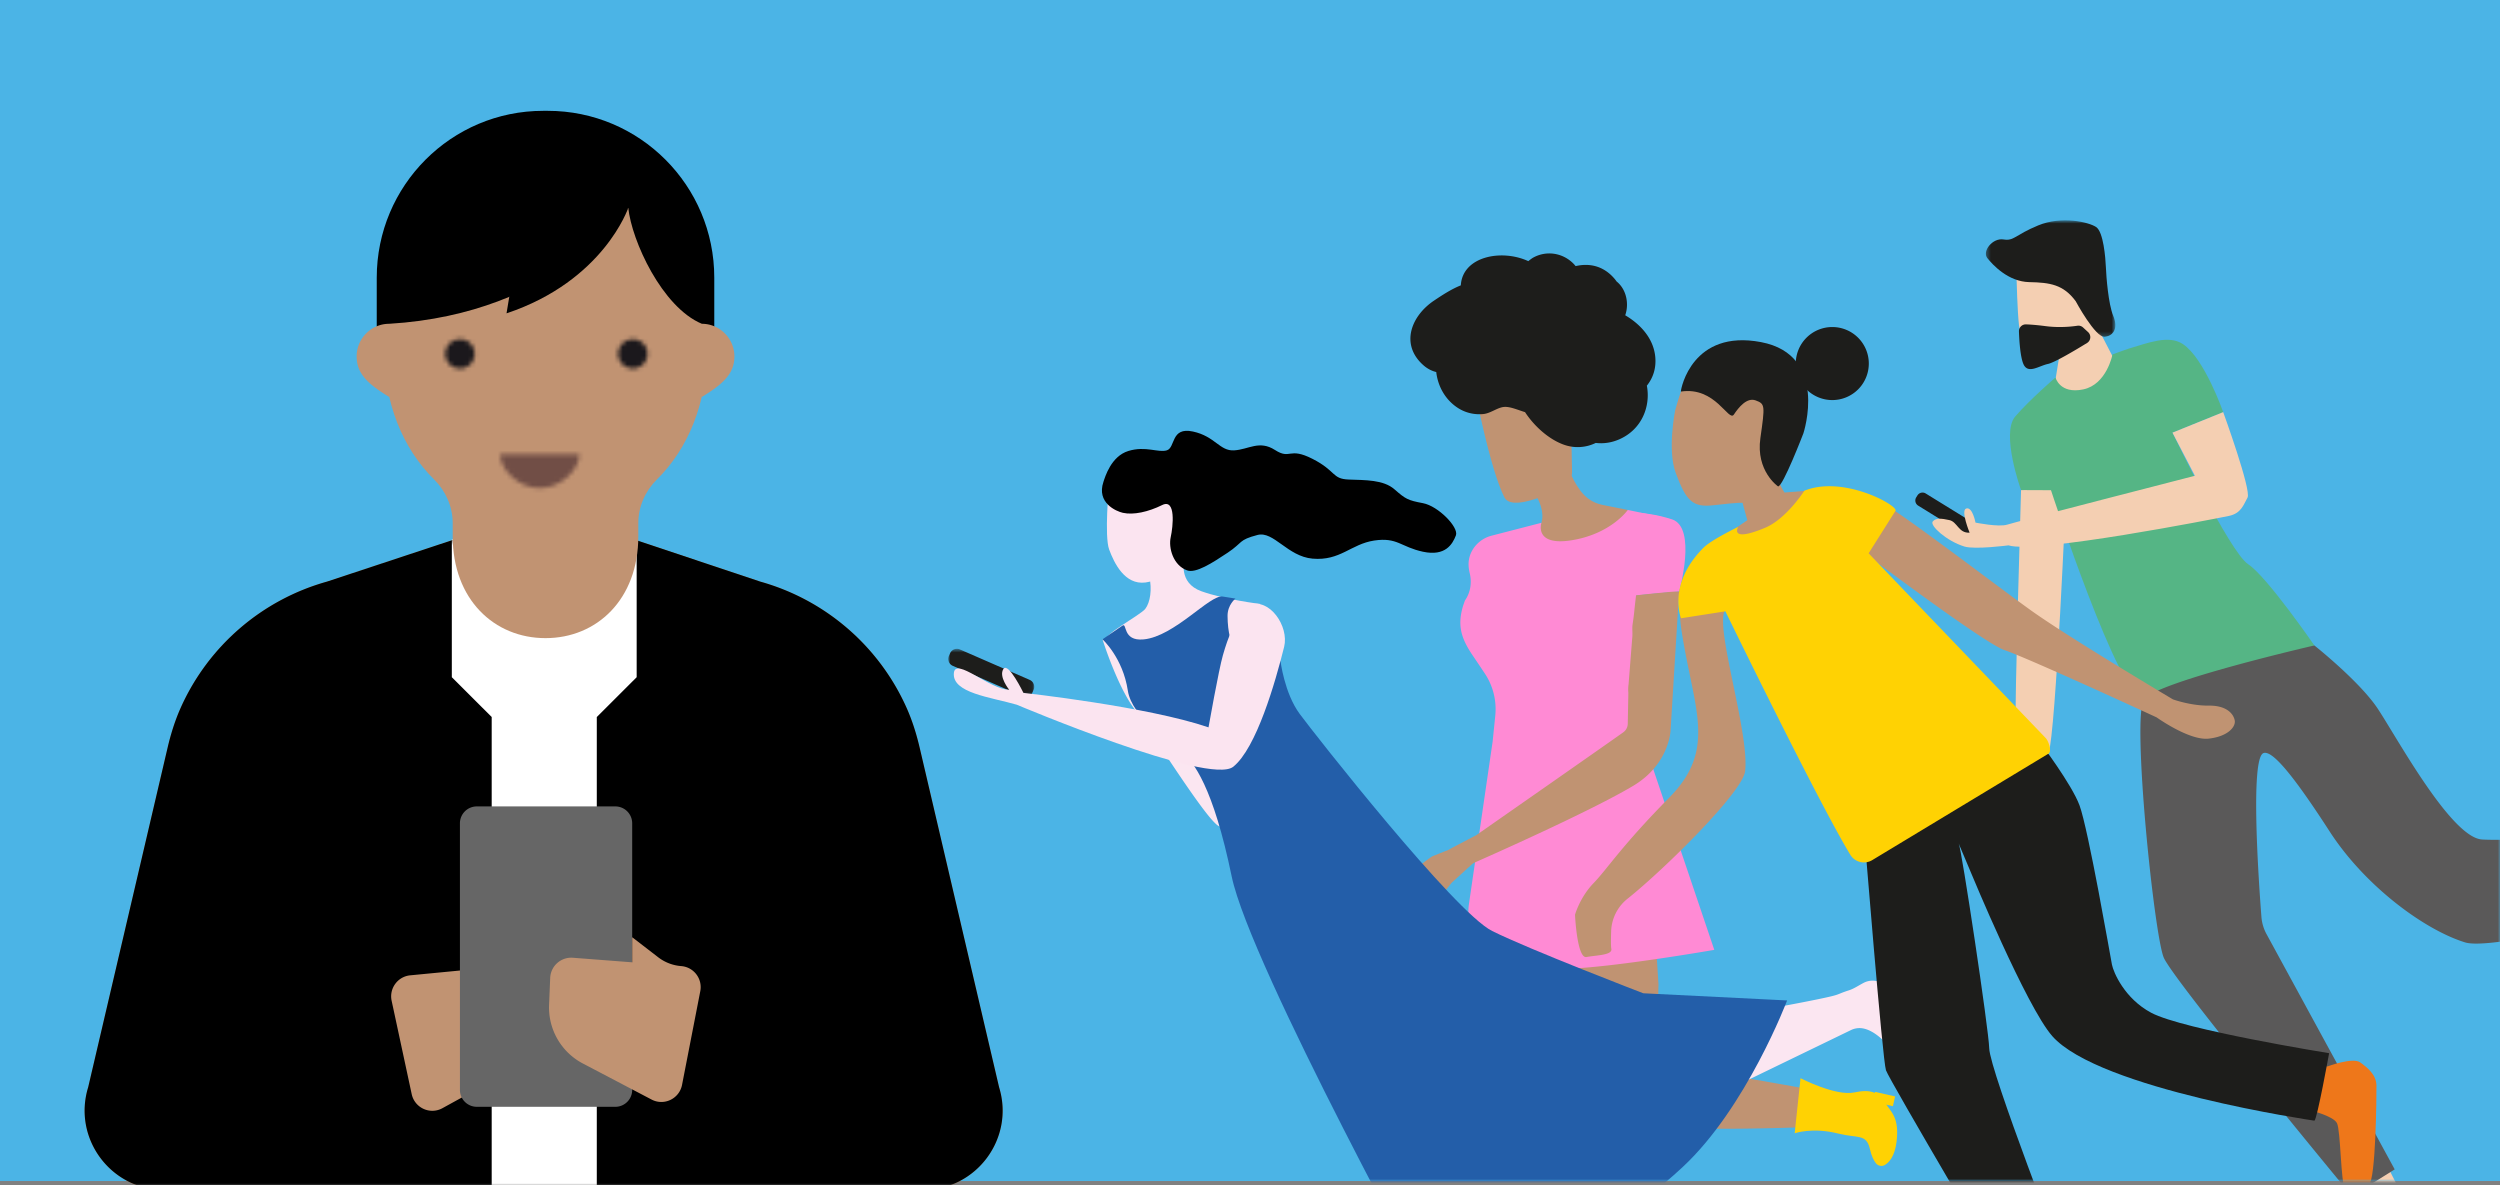 <svg xmlns="http://www.w3.org/2000/svg" xmlns:xlink="http://www.w3.org/1999/xlink" width="580" height="275" viewBox="0 0 580 275">
    <rect x="0" y="0" width="580" height="275" fill="#808080" stroke="none"/>
    <defs>
        <path id="a" d="M0 0h258v269H0z"/>
        <path id="c" d="M86.47.132L56.848 9.938a52.747 52.747 0 0 0-33.98 29.392c-1.3 2.934-2.254 6.01-2.985 9.134L1.46 127.227c-3.652 11.844 5.218 23.837 17.631 23.837h17.373v55.832h141.318v-55.832h17.374c12.413 0 21.282-11.993 17.63-23.837l-18.423-78.763c-.732-3.124-1.685-6.2-2.985-9.134a52.747 52.747 0 0 0-33.98-29.392L128.05.132"/>
        <path id="e" d="M86.47.132L56.848 9.938a52.747 52.747 0 0 0-33.98 29.392c-1.3 2.934-2.254 6.01-2.985 9.134L1.46 127.227c-3.652 11.844 5.218 23.837 17.631 23.837h17.373v55.832h141.318v-55.832h17.374c12.413 0 21.282-11.993 17.63-23.837l-18.423-78.763c-.732-3.124-1.685-6.2-2.985-9.134a52.747 52.747 0 0 0-33.98-29.392L128.05.132H86.469z"/>
        <path id="g" d="M.02.396c0 3.382 4.12 7.85 9.207 7.85 5.082 0 9.208-4.468 9.208-7.85H.02z"/>
        <path id="i" d="M.331 4.093a3.402 3.402 0 0 0 3.401 3.399 3.388 3.388 0 0 0 3.383-3.399A3.383 3.383 0 0 0 3.732.708C1.859.708.331 2.224.331 4.093z"/>
        <path id="k" d="M.428 4.093a3.403 3.403 0 0 0 3.403 3.399 3.387 3.387 0 0 0 3.381-3.399A3.382 3.382 0 0 0 3.831.708C1.957.708.428 2.224.428 4.093z"/>
        <path id="m" d="M0 0h376v268H0z"/>
        <path id="o" d="M.324.746h30.04v27.023H.323z"/>
        <path id="q" d="M0 .643h19.946v11.16H0z"/>
    </defs>
    <g fill="none" fill-rule="evenodd">
        <path fill="#4BB4E6" fill-rule="nonzero" d="M0 0h580v274H0z"/>
        <g transform="translate(0 6)">
            <mask id="b" fill="#fff">
                <use xlink:href="#a"/>
            </mask>
            <g mask="url(#b)">
                <g transform="translate(19 119)">
                    <mask id="d" fill="#fff">
                        <use xlink:href="#c"/>
                    </mask>
                    <path fill="#FF7900" d="M212.785 127.227l-18.422-78.764c-.732-3.124-1.685-6.2-2.985-9.133a52.745 52.745 0 0 0-33.98-29.392L128.05.132H86.469L56.85 9.938a52.745 52.745 0 0 0-33.98 29.392c-1.301 2.934-2.254 6.009-2.985 9.133L1.461 127.227c-3.654 11.844 5.217 23.836 17.63 23.836h17.373v55.833h141.318v-55.833h17.374c12.413 0 21.283-11.992 17.63-23.836" mask="url(#d)"/>
                </g>
                <g transform="translate(19 119)">
                    <mask id="f" fill="#fff">
                        <use xlink:href="#e"/>
                    </mask>
                    <use fill="#000" xlink:href="#e"/>
                    <path fill="#FFF" d="M128.707.048v32.064l-9.251 9.236V198.83H95.073V41.348l-9.251-9.236V.048z" mask="url(#f)"/>
                </g>
                <path fill="#C19372" d="M120.092 23.914c-17.162 0-31.075 13.941-31.075 31.14v19.368c0 13.155 4.49 23.68 11.678 30.794 2.73 2.703 4.334 6.327 4.334 10.171v3.053c0 14.616 9.638 23.606 21.529 23.606 11.89 0 21.53-8.99 21.53-23.606v-3.053c0-3.845 1.603-7.469 4.334-10.17 7.187-7.117 11.677-17.64 11.677-30.795V55.053c0-17.198-13.913-31.14-31.075-31.14h-12.932z"/>
                <path fill="#000" d="M90.294 69.12l-2.89 1.704V58.428c0-21.382 17.297-38.716 38.636-38.716h1.037c21.337 0 38.635 17.334 38.635 38.716v12.396l-2.885-1.705c-9.233-3.854-16.278-19.269-17.068-26.904 0 0-16.317 24.563-55.465 26.904"/>
                <path fill="#000" d="M117.514 66.697l.97-5.855 27.275-18.626s-5.699 16.946-28.245 24.481"/>
                <path fill="#C19372" d="M90.294 86.102c-4.712-2.907-7.553-5.25-7.553-9.413 0-4.164 3.399-7.57 7.553-7.57v16.983zM162.827 86.102c4.712-2.907 7.553-5.25 7.553-9.413 0-4.164-3.399-7.57-7.553-7.57v16.983zM95.17 220.276c-2.91.282-4.925 3.044-4.31 5.908l4.654 21.65c.69 3.204 4.263 4.84 7.13 3.264l15.779-8.672a14.674 14.674 0 0 0 7.571-13.751l-.379-6.245a4.893 4.893 0 0 0-5.35-4.58l-25.095 2.426z"/>
                <path fill="#666" d="M142.756 250.78h-32.14a3.917 3.917 0 0 1-3.913-3.921V185.01a3.917 3.917 0 0 1 3.913-3.922h32.14a3.917 3.917 0 0 1 3.912 3.922v61.849a3.917 3.917 0 0 1-3.912 3.922"/>
                <path fill="#C19372" d="M158.042 218.135h-.001c-1.943-.15-3.8-.863-5.344-2.054l-6.028-4.646v5.824l-13.765-1.06a4.892 4.892 0 0 0-5.26 4.682l-.258 6.252a14.674 14.674 0 0 0 7.837 13.6l15.945 8.363c2.898 1.52 6.44-.185 7.065-3.402l4.233-21.736c.56-2.877-1.508-5.598-4.424-5.823"/>
                <g transform="translate(116 99)">
                    <mask id="h" fill="#fff">
                        <use xlink:href="#g"/>
                    </mask>
                    <path fill="#714E46" d="M-4.73 12.747h27.914v-16.85H-4.73z" mask="url(#h)"/>
                </g>
                <g transform="translate(103 72)">
                    <mask id="j" fill="#fff">
                        <use xlink:href="#i"/>
                    </mask>
                    <path fill="#1B181C" d="M-4.67 12.492h16.784V-4.292H-4.67z" mask="url(#j)"/>
                </g>
                <g transform="translate(143 72)">
                    <mask id="l" fill="#fff">
                        <use xlink:href="#k"/>
                    </mask>
                    <path fill="#1B181C" d="M-4.572 12.492h16.784V-4.292H-4.572z" mask="url(#l)"/>
                </g>
            </g>
        </g>
        <g transform="translate(204 6)">
            <mask id="n" fill="#fff">
                <use xlink:href="#m"/>
            </mask>
            <g mask="url(#n)">
                <path fill="#C09372" d="M152.743 109.645s1.705 3.073.86 5.646c-.844 2.572-1.816 10.243-1.454 9.534.362-.709 21.3-6.74 21.3-6.74l.199-5.775-5.694-1.137c-3.663-.732-5.534-2.954-7.608-7.308l-4.231 1.836-4.853.5 1.48 3.444z"/>
                <path fill="#C09372" d="M160.346 84.372l.366 19a4.126 4.126 0 0 1-2.312 3.788c-3.998 1.963-11.82 5.299-13.374 2.222-2.428-4.805-4.862-15.467-5.914-20.375a2.331 2.331 0 0 1 2.066-2.81l19.168-1.825zM136.752 205.517l24.799-2.799s-6.858 35.66-8.45 41.488c0 0 12.77 34.844 14.868 42.686 2.096 7.841 3.202 13.096 3.202 13.096l-6.733 2.405-23.807-53.202s-1.777-3.276-2.51-9.382c-.731-6.105-1.369-34.292-1.369-34.292"/>
                <path fill="#C09372" d="M155.075 203.775s9.222 45.664 13.58 49.468c4.874 4.257 50.855 2.068 50.855 2.068s15.803 3.224 5.87-6.552c-.714-.703-30.68-5.744-41.641-7.568a4.372 4.372 0 0 1-3.634-4.75c.202-2.037.433-4.851.664-14.098l-1.61-25.01-24.084 6.442z"/>
                <path fill="#FFD203" d="M212.367 256.926l1.354-12.78s8.196 4.242 12.534 3.291c3.832-.838 5.629.086 7.05 2.34 1.422 2.254 3.382 3.441 2.7 9.082-.415 3.427-1.744 4.837-2.724 5.416-.694.41-1.57.233-2.07-.401-.466-.592-1.007-1.598-1.391-3.294-.82-3.604-2.783-2.45-7.36-3.598-6.046-1.518-10.093-.056-10.093-.056"/>
                <path fill="#FFD203" d="M235.667 248.372l-.514 2.269-4.665-1.056.514-2.27z"/>
                <path fill="#FF8AD4" d="M173.648 112.31l8.406 1.721-4.581 4.77c-.882 2.56-1.712 7-1.582 9.705l-.028.425-1.567 23.147c.055 3.335.625 6.64 1.693 9.8l17.727 52.49s-24.15 4.199-34.379 4.372c-7.22.122-22.4-.375-22.4-.375l-.277-12.422c-.016-.683.022-1.366.111-2.043l5.525-37.898.606-5.964a14.905 14.905 0 0 0-2.396-9.74c-1.49-2.25-3.034-4.507-3.22-4.798-2.372-3.69-3.175-6.562-1.844-10.98l.425-1.21c1.3-1.847 1.639-4.164 1.101-6.359a8.991 8.991 0 0 1-.256-1.78c-.13-3.243 2.192-6.081 5.333-6.893l11.558-2.988s-1.818 5.513 7.142 4.03c9.06-1.5 12.903-7.01 12.903-7.01"/>
                <path fill="#FF8AD4" d="M185.557 131.243s4.211-14.82-1.646-16.755c-3.75-1.238-7.395-1.502-7.395-1.502l-8.011 4.975 2.691 11.217s.206 3.43 4.919 2.92c4.713-.508 9.442-.855 9.442-.855"/>
                <path fill="#C09372" d="M175.561 132.118s3.5-.39 7.031-.711l.03-.003c1.539-.186 2.935-.16 2.935-.16l-1.981 32.146s-.205 7.817-8.577 12.862c-9.589 5.777-33.622 16.423-36.886 17.862-.25.11-.473.256-.675.44l-4.464 4.077c-.279.128-4.673 5.976-4.977 6.013-1.7.204-3.69.357-3.732-1.036-.052-1.633-1.038-3.11-1.038-3.11l-1.451.62c-.51-1.298 1.244-3.525 3.525-6.22.144-.17 2.887-2.27 3.11-2.281l3.111-1.245c.293-.013 1.388-.715 1.659-.828l4.938-2.593c.163-.068.314-.151.46-.253 2.578-1.798 27.762-19.364 34.004-23.789a2.51 2.51 0 0 0 1.059-2.001l.137-7.15a8.661 8.661 0 0 1 .054-2.042l.863-10.929c.093-1.037-.076-1.99.066-2.942.333-2.216.345-2.626.489-4.005l.31-2.722z"/>
                <path fill="#1D1D1B" d="M180.036 76.958c-.338-4.34-3.365-7.679-6.983-9.813.933-2.705.265-6.028-2-7.842-.125-.167-.238-.34-.372-.502-2.603-3.146-5.917-3.809-9.134-3.065-.172-.204-.342-.409-.522-.59-2.518-2.527-6.34-3.095-9.448-1.312a11.57 11.57 0 0 0-1.01.753c-6.193-2.872-15.265-1.114-15.658 5.617-2.116.837-4.18 2.172-6.244 3.558-5.224 3.508-7.896 10.117-2.456 14.952.954.846 1.975 1.354 3 1.597.376 3.301 2.079 6.402 4.96 8.29 1.777 1.164 3.83 1.65 5.932 1.46 1.763-.162 3.33-1.566 4.926-1.658 1.381-.079 3.167.722 4.785 1.216 2.273 3.477 5.734 6.4 9.015 7.554a9.5 9.5 0 0 0 7.386-.413c1.778.215 3.684-.035 5.575-.887 5.132-2.31 7.187-7.606 6.283-12.398 1.38-1.721 2.17-3.897 1.965-6.517M251.707 117.91l-10.693-6.606a1.39 1.39 0 0 1-.452-1.91l.285-.462a1.392 1.392 0 0 1 1.91-.45l10.694 6.606c.649.4.852 1.26.451 1.909l-.285.462c-.402.65-1.26.853-1.91.451"/>
                <path fill="#F4CFB2" d="M349.723 264.235l4.764 9.412s-7.707 4.034-7.997 3.537l-6.094-10.435 9.327-2.514zM275.352 107.544s-2.367 56.29-4.103 61.303c-1.738 5.013-7.256-7.478-7.583-8.154-.328-.675 1.214-52.996 1.214-52.996l10.472-.153zM283.126 70.897l3.127 6.038.931 7.985-15.423 3.99 2.47-15.216z"/>
                <path fill="#F4CFB2" d="M263.851 58.788s.171 7.38.57 10.792c.74 6.353 21.02 2.508 20.3.053 0 0-4.378-13.25-7.878-11.029-3.5 2.222-4.597-2.343-4.597-2.343l-7.796-1.712-.599 4.239z"/>
                <path fill="#55B585" d="M286.103 76.222s3.086-1.144 3.806-1.356c4.377-1.29 9.177-3.227 12.48-1.069 5.03 3.284 9.392 15.816 9.392 15.816l-11.767 4.763s13.251 27.711 17.56 30.525c4.31 2.815 15.358 18.842 15.358 18.842s-33.91 12.073-39.52 12.507c-5.61.433-21.585-48.523-21.585-48.523l-6.947-.03s-4.74-13.137-1.35-17.07c3.388-3.934 9.341-9.048 9.341-9.048s.983 3.907 6.444 2.76c5.462-1.145 6.788-8.117 6.788-8.117"/>
                <g transform="translate(256.394 44.372)">
                    <mask id="p" fill="#fff">
                        <use xlink:href="#o"/>
                    </mask>
                    <path fill="#1D1D1B" d="M21.17 19.511s4.578 8.522 6.752 8.252c2.174-.27 3.085-2.135 1.953-4.872-1.133-2.737-1.61-9.02-1.702-11.232-.093-2.213-.561-8.249-2.285-9.374-1.723-1.126-7.95-2.626-13.424-.362-5.474 2.264-5.557 3.66-8.06 3.257C1.904 4.775-.6 7.904.662 9.497c1.265 1.595 4.87 5.487 9.724 5.583 4.855.097 7.929.568 10.785 4.431" mask="url(#p)"/>
                </g>
                <path fill="#1D1D1B" d="M264.394 70.899a1.583 1.583 0 0 1 1.635-1.643c.997.033 2.478.138 4.553.409 3.206.418 6.086.102 7.384-.094.474-.072.95.079 1.304.404l1.164 1.072a1.59 1.59 0 0 1-.237 2.525c-2.663 1.636-7.537 4.541-9.062 4.86-2.137.45-4.638 2.426-5.695.045-.731-1.644-.97-5.408-1.046-7.578"/>
                <path fill="#F4CFB2" d="M311.782 89.613s6.594 18.14 5.647 19.825c-.948 1.687-1.464 3.654-4.314 4.253-2.85.597-44.95 8.877-51.143 6.83 0 0-7.785 1.018-10.21.279-4.197-1.282-8.111-4.907-7.37-5.807.74-.899 2.036-.723 3.851-.334 1.884.402 2.134 3.085 4.703 2.917 0 0-2.111-5.14-.802-5.595 1.467-.511 2.171 3.263 2.171 3.263s5.418 1.109 7.388.461c1.784-.587 43.509-11.326 43.509-11.326l-5.198-10.004 11.768-4.762z"/>
                <path fill="#5A5959" d="M332.932 143.743s10.425 8.268 14.65 14.59c4.343 6.494 16.997 29.938 24.234 30.427 8.904.602 64.739-2.637 64.739-2.637l1.979 11.45s-61.88 17.757-70.632 15.064c-9.342-2.874-23.178-12.986-31.435-25.756-8.257-12.77-13.272-18.915-15.34-18.164-3.1 1.127-1.117 29.73-.477 38.002a9.96 9.96 0 0 0 1.26 4.134l29.66 54.442-9.926 6.213s-41.432-50.06-43.659-55.357c-2.226-5.297-7.438-55.83-4.573-59.902 2.865-4.07 39.52-12.506 39.52-12.506"/>
                <g transform="translate(16 143.884)">
                    <mask id="r" fill="#fff">
                        <use xlink:href="#q"/>
                    </mask>
                    <path fill="#1D1D1B" d="M17.247 11.659L1.04 4.588a1.74 1.74 0 0 1-.896-2.283l.271-.622A1.74 1.74 0 0 1 2.698.786l16.207 7.071a1.74 1.74 0 0 1 .897 2.283l-.272.623a1.74 1.74 0 0 1-2.283.896" mask="url(#r)"/>
                </g>
                <path fill="#FBE6F1" d="M177.772 237.155a4.662 4.662 0 0 1 3.86-4.733c9.553-1.659 33.431-5.852 39.328-7.303 1.878-.462 1.651-.614 3.967-1.357 1.2-.386 2.183-1.083 3.402-1.723 2.728-1.432 5.722.256 7.705 2.611 5.262 6.25 16.083 17.728 16.251 18.885.29 2.01-2.63 2.674-3.444-.513-1.1-4.308-13.415-5.27-16.087-7.793-1.8-1.7-3.533-2.557-4.923-2.692a4.56 4.56 0 0 0-2.428.451l-40.6 19.671c-3.047 1.476-6.603-.68-6.7-4.065l-.331-11.439z"/>
                <path fill="#5A5959" d="M253.693 242.77l-19.297-21.753a.527.527 0 0 0-.741-.045l-.154.137a.526.526 0 0 0-.044.74l19.296 21.755a.527.527 0 0 0 .742.045l.153-.137a.526.526 0 0 0 .045-.741"/>
                <path fill="#5A5959" d="M242.691 238.951l2.58-2.4c.377-.336 1.773-1.057.936-1.928l-.097-.108c-.769-.867-1.68.328-2.057.663l-3.261 3.11M246.658 240.642l1.448-1.186c.378-.334 1.774-1.056.936-1.927l-.095-.109c-.77-.866-1.68.329-2.058.664l-1.826 1.687"/>
                <path fill="#FBE6F1" d="M132.929 264.82a4.662 4.662 0 0 1 4.733 3.86c1.661 9.552 5.858 33.43 7.31 39.326.462 1.878.615 1.652 1.358 3.967.386 1.201 1.084 2.183 1.724 3.403 1.432 2.725-.124 6.434-3.13 7.1-7.486 1.655-21.71 4.166-22.867 4.332-2.009.292-3.052-2.556.134-3.37 4.307-1.1 9.248-1.005 12.146-4.321 1.63-1.864 3.084-2.85 3.22-4.238a4.568 4.568 0 0 0-.453-2.427l-19.678-40.598c-1.476-3.047.68-6.602 4.064-6.7l11.439-.334zM51.777 142.323s3.382 10.854 7.479 16.256c4.096 5.403 17.15 26.579 19.723 27.163 2.572.583-.841-27.183-1.065-27.828-.223-.645-24.436-14.937-26.137-15.59"/>
                <path fill="#FBE4F0" d="M70.8 123.766s-1.586 5.442 3.94 7.411c5.526 1.968 13.644 2.936 13.644 2.936s-2.475 11.873-9.326 14.137c-9.014 2.98-23.277-3.634-26.279-5.662-1.51-1.019 7.763-5.832 8.923-7.33 1.16-1.496 1.614-4.565.934-7.508-.542-2.346 8.164-3.984 8.164-3.984"/>
                <path fill="#FBE4F0" d="M53.28 106.777s-1.11 11.611.05 14.731c1.16 3.118 3.602 8.228 8.402 7.632 4.923-.611 9.585-6.209 9.585-6.209l-2.556-15.042-15.481-1.112z"/>
                <path fill="#000" d="M51.992 105.802c.377-1.113 1.756-5.94 5.789-7.176 4.034-1.236 6.914.468 8.931-.15 2.017-.62.87-5.478 6.042-4.364 5.174 1.116 6.194 4.569 9.558 4.374 3.364-.193 5.834-2.434 9.482-.09 3.647 2.343 3.148-.775 8.693 2.052 5.546 2.826 4.511 4.665 8.397 4.805 3.884.141 8.075.036 10.62 2.261 2.547 2.225 3.068 2.56 6.618 3.221 3.55.662 8.362 5.611 7.647 7.476-.799 2.077-2.471 4.905-7.645 3.79-5.172-1.115-5.94-3.405-11.32-2.594-5.381.813-7.873 4.765-14.3 4.197-5.807-.515-9.031-6.464-12.754-5.494-4.517 1.179-3.328 1.72-6.93 4.118-3.602 2.398-7.398 4.842-9.423 4.097-3.258-1.196-4.337-5.246-3.795-7.695.542-2.448 1.256-9.059-1.981-7.458-3.237 1.602-6.66 2.346-9.11 1.804-1.576-.35-6.155-2.336-4.519-7.174"/>
                <path fill="#235EA9" d="M93.072 147.304s.895 7.5 4.453 12.318c3.557 4.82 35.936 46.02 44.647 50.366 8.712 4.345 35.064 14.451 35.064 14.451l33.374 1.664s-9.406 24.87-24.245 38.666c-22.28 20.715-53.404 33.302-56.135 33.832 0 0-44.215-80.616-48.485-101.296-4.27-20.682-8.83-26.618-11.645-28.958-2.814-2.34-11.517-7.998-12.441-14.114-1.155-7.656-5.882-11.91-5.882-11.91l4.602-3.154c1.173-.884-.079 3.655 4.943 3.173 7.182-.689 15.358-10.42 18.336-9.947l2.976.472s-1.86 1.441-1.842 4.03c.11 15.619 12.28 10.407 12.28 10.407"/>
                <path fill="#FBE4F0" d="M31.903 157.496c-6.091-1.763-15.092-2.72-14.603-7.388.39-3.726 8.46 3.942 12.829 3.908 0 0-2.48-3.026-1.349-4.795 1.13-1.77 4.656 5.527 4.656 5.527s28.832 3.164 42.939 8c0 0 2.363-13.344 3.337-16.729 1.325-4.611 2.386-7 4.971-10.404.112-.148 1.04-1.197 1.207-1.26 4.61-1.726 9.216 4.934 8.03 9.712-2.043 8.236-6.428 23.475-11.795 27.81-5.556 4.488-50.222-14.38-50.222-14.38"/>
                <path fill="#EE771A" d="M335.982 241.413s5.84-2.192 7.582-.94c1.742 1.25 3.736 2.892 3.773 5.355.037 2.464-.163 21.913-1.732 22.923-1.568 1.01-4.662 1.433-5.592.731-.93-.701-.975-13.222-1.832-14.908-.856-1.687-6.318-3.01-6.318-3.01s-6.839-4.321-6.405-5.728c.433-1.407 3.342-5.06 3.342-5.06l7.182.637z"/>
                <path fill="#1D1D1B" d="M269.354 166.321s7.28 9.62 9.092 14.518c2.04 5.515 7.175 35.153 7.522 36.939.346 1.785 2.912 7.885 9.122 11.189 7.401 3.938 41.266 9.374 41.266 9.374s-2.774 15.272-3.404 15.659c0 0-49.967-7.268-60.834-19.63-6.005-6.831-18.86-37.928-18.86-37.928l-2.834-6.721c.623.938 6.988 43.287 7.073 47.483.104 5.182 17.772 50.566 17.772 50.566s-10.692 4.015-12.817 4.427c0 0-28.106-47.577-28.908-49.891-.802-2.315-5.06-55.218-5.06-55.218l37.313-21.884 3.557 1.117z"/>
                <path fill="#C09372" d="M184.635 89.213s-1.861 9.152.135 14.514c2.394 6.423 3.858 8.054 8.724 7.492 6.759-.78 6.781-.549 6.781-.549l2.597 9.445 18.054-12.738-10.912.894s-2.265-3.132-2.314-7.332c-.05-4.2 3.138-7.495 3.478-11.005.623-6.435-3.452-14.51-12.362-15.078-9.06-.578-11.698 5.456-14.18 14.357"/>
                <path fill="#C09372" d="M220.393 108.193s4.964-.708 8.617.37c4.108 1.212 29.36 20.777 38.445 27.24 8.877 6.313 32.665 20.452 32.665 20.452s4.116 1.497 8.316 1.448c4.2-.048 5.735 1.95 6.021 3.425.286 1.474-1.57 3.748-6.067 4.237-4.497.489-12.053-4.933-12.053-4.933s-29.56-13.656-35.295-15.605c-5.735-1.95-44.217-31.351-44.217-31.351l-6.83-3.65 10.398-1.633zM196.696 117.869s-13.359 4.121-10.593 22.334c2.767 18.214 8.385 27.456-2.806 38.81-11.191 11.353-14.39 16.564-17.578 19.862-3.188 3.296-4.316 7.341-4.316 7.341s.455 10.243 2.668 9.815c2.213-.43 6.044-.407 5.758-1.882-.123-.634-.104-2.357-.041-4.116a10.077 10.077 0 0 1 3.792-7.524c8.601-6.852 26.725-24.784 27.287-29.582 1.009-8.614-6.59-32.013-4.866-36.94 1.723-4.925 20.779-13.21 20.779-13.21l-15.35-8.122-4.734 3.214z"/>
                <path fill="#FFD203" d="M214.609 107.854s-4.17 6.522-9.07 8.576c-8.493 3.56-6.286-.185-6.286-.185s-6.203 2.962-8.108 4.889c-8.424 8.52-5.13 16.3-5.13 16.3l10.274-1.608s21.485 44.137 28.978 56.472a3.706 3.706 0 0 0 5.086 1.253l40.896-24.704c.843-.502.01-3.027-.715-3.688l-41.013-42.792 6.247-9.885c.523-1.25-12.15-8.298-21.159-4.628"/>
                <path fill="#1D1D1B" d="M229.563 78.344a8.471 8.471 0 0 1-8.472 8.472 8.471 8.471 0 0 1-8.472-8.472 8.471 8.471 0 0 1 8.472-8.472 8.471 8.471 0 0 1 8.472 8.472"/>
                <path fill="#1D1D1B" d="M208.508 106.846s-5.193-3.554-4.099-11.205c1.092-7.652 1.092-7.926-1.094-8.746-2.047-.768-3.962 1.64-5.056 3.28-1.213 1.819-4.236-6.56-12.298-5.33 0-.82 2.733-14.484 18.584-11.478 15.852 3.006 9.839 21.18 9.839 21.18s-4.783 12.435-5.876 12.299"/>
            </g>
        </g>
    </g>
</svg>
